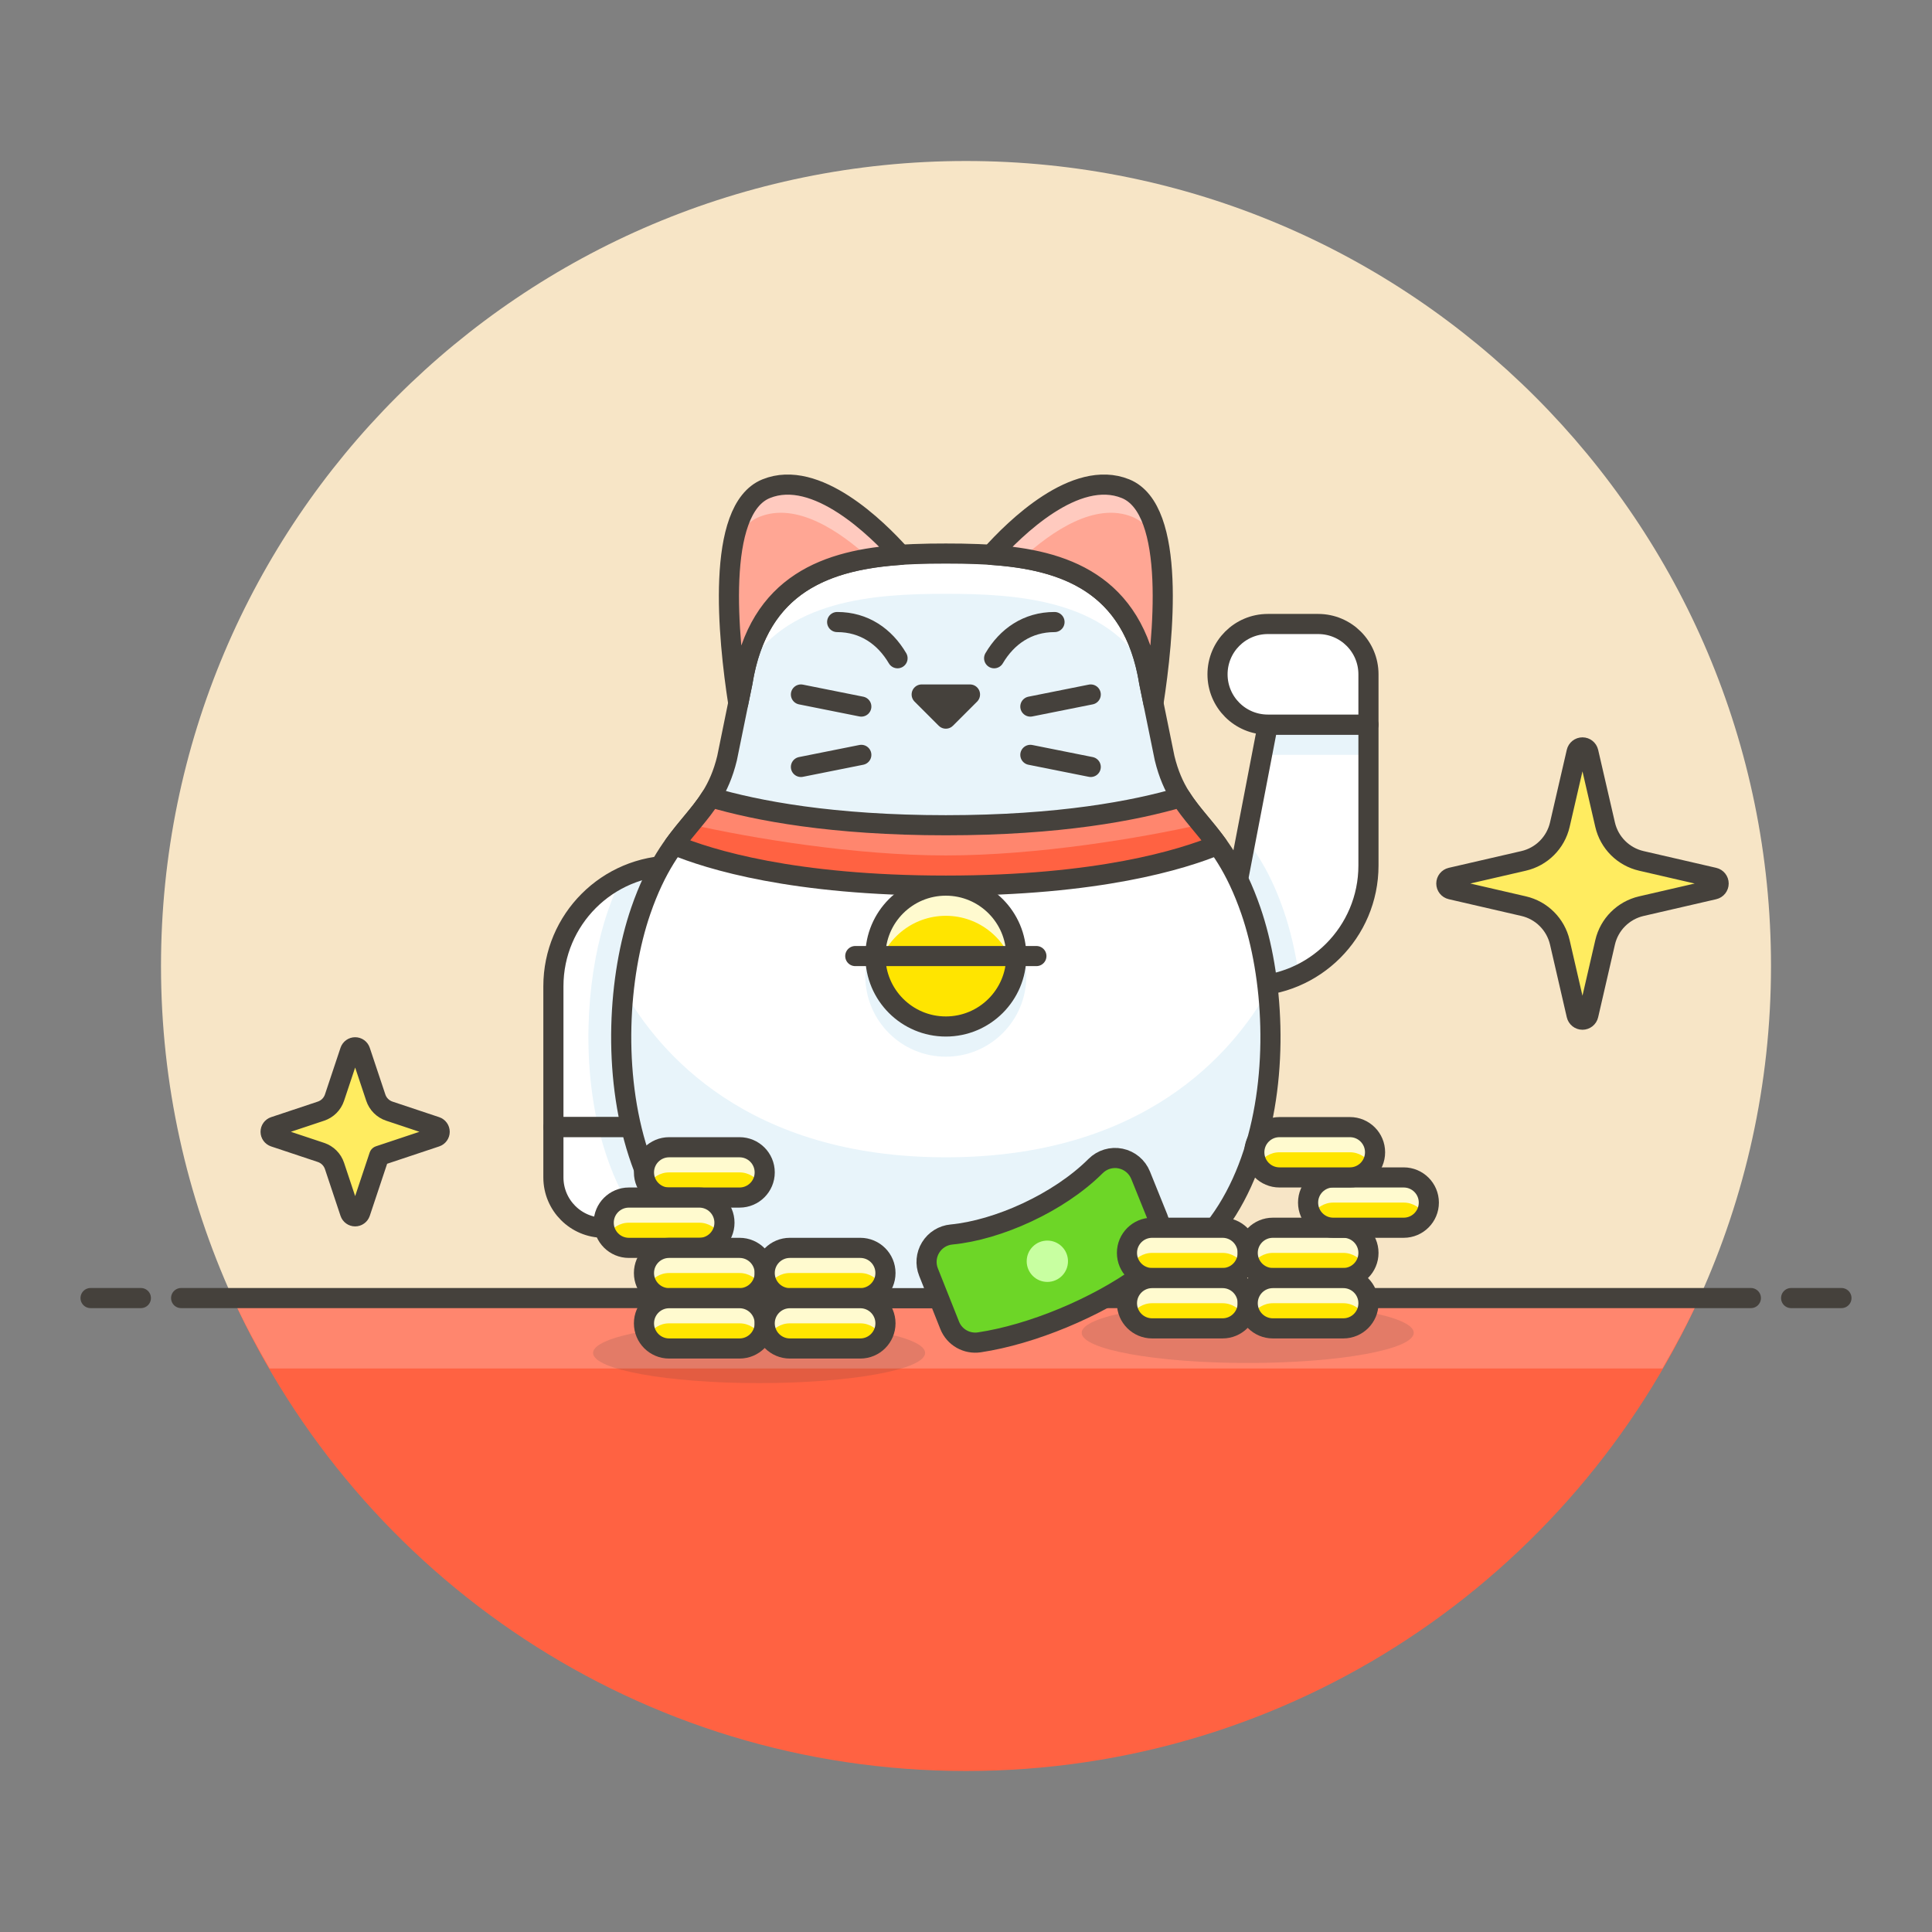 <?xml version="1.0" encoding="utf-8"?>
<!-- Generator: Adobe Illustrator 21.0.0, SVG Export Plug-In . SVG Version: 6.00 Build 0)  -->
<svg version="1.1" id="Layer_1" xmlns="http://www.w3.org/2000/svg" xmlns:xlink="http://www.w3.org/1999/xlink" x="0px" y="0px"
	 width="96px" height="96px" viewBox="0 0 96 96" enable-background="new 0 0 96 96" xml:space="preserve">
<rect x="0" y="0" width="96" height="96" fill="#808080" stroke="none"/>
<g>
	<g>
		<path fill="#F7E5C6" d="M88,48C88,25.909,70.091,8,48,8S8,25.909,8,48c0,5.885,1.281,11.468,3.564,16.5h72.872
			C86.718,59.468,88,53.885,88,48z"/>
		<path fill="#FF6242" d="M11.564,64.5C17.849,78.357,31.794,88,48,88s30.151-9.643,36.436-23.5H11.564z"/>
		<path fill="#FF866E" d="M82.607,68c0.659-1.137,1.282-2.296,1.829-3.5H11.564c0.546,1.204,1.17,2.363,1.829,3.5H82.607z"/>
	</g>
	<g>
		
			<line fill="none" stroke="#45413C" stroke-linecap="round" stroke-linejoin="round" stroke-miterlimit="10" x1="9" y1="64.5" x2="87" y2="64.5"/>
		
			<line fill="none" stroke="#45413C" stroke-linecap="round" stroke-linejoin="round" stroke-miterlimit="10" x1="4.5" y1="64.5" x2="7" y2="64.5"/>
		
			<line fill="none" stroke="#45413C" stroke-linecap="round" stroke-linejoin="round" stroke-miterlimit="10" x1="89" y1="64.5" x2="91.5" y2="64.5"/>
	</g>
</g>
<g>
	<ellipse opacity="0.15" fill="#45413C" cx="37.719" cy="67.226" rx="8.25" ry="1.5"/>
	<ellipse opacity="0.15" fill="#45413C" cx="61.998" cy="66.226" rx="8.25" ry="1.5"/>
	<path fill="#FFFFFF" d="M33.498,56.006v-13c-3.314,0-6,2.687-6,6v7H33.498z"/>
	<path fill="#E8F4FA" d="M33.498,43.006c-0.936,0-1.816,0.22-2.606,0.602c-0.234,0.475-0.464,1.011-0.684,1.648
		c-0.999,2.896-1.342,7.044-0.476,10.75h3.765V43.006z"/>
	<path fill="none" stroke="#45413C" stroke-linecap="round" stroke-linejoin="round" stroke-miterlimit="10" d="M33.498,56.006v-13
		c-3.314,0-6,2.687-6,6v7H33.498z"/>
	<path fill="#FFFFFF" d="M34.498,61.006h-4.5c-1.381,0-2.5-1.119-2.5-2.5v-2.5h7V61.006z"/>
	<path fill="#E8F4FA" d="M32.007,61.006h2.491v-5h-4.765C30.166,57.854,30.901,59.59,32.007,61.006z"/>
	<path fill="none" stroke="#45413C" stroke-linecap="round" stroke-linejoin="round" stroke-miterlimit="10" d="M34.498,61.006h-4.5
		c-1.381,0-2.5-1.119-2.5-2.5v-2.5h7V61.006z"/>
	<path fill="#FFFFFF" d="M62.998,36.006l-2.5,13h1.5c3.313,0,6-2.687,6-6v-7H62.998z"/>
	<polygon fill="#E8F4FA" points="67.998,37.506 67.998,36.006 62.998,36.006 62.709,37.506 	"/>
	<path fill="#E8F4FA" d="M64.535,48.437c-0.168-1.153-0.422-2.235-0.748-3.181c-0.59-1.711-1.249-2.753-1.881-3.576l-1.408,7.326
		h1.5C62.906,49.006,63.764,48.799,64.535,48.437z"/>
	<path fill="none" stroke="#45413C" stroke-linecap="round" stroke-linejoin="round" stroke-miterlimit="10" d="M62.998,36.006
		l-2.5,13h1.5c3.313,0,6-2.687,6-6v-7H62.998z"/>
	<path fill="#FFFFFF" stroke="#45413C" stroke-linecap="round" stroke-linejoin="round" stroke-miterlimit="10" d="M65.498,31.006
		h-2.5c-1.381,0-2.5,1.119-2.5,2.5c0,1.381,1.119,2.5,2.5,2.5h5v-2.5C67.998,32.125,66.879,31.006,65.498,31.006z"/>
	<path fill="#E8F4FA" d="M62.156,45.256c-1.526-4.423-3.513-4.396-4.287-7.582l-0.767-3.761c-0.964-6.032-5.904-6.407-10.104-6.407
		s-9.141,0.375-10.104,6.407l-0.767,3.761c-0.774,3.187-2.761,3.159-4.287,7.582c-2.236,6.482-1.203,19.25,9.388,19.25h11.541
		C63.359,64.506,64.393,51.738,62.156,45.256z"/>
	<path fill="#E8F4FA" d="M62.156,45.256c-1.526-4.423-3.513-4.396-4.287-7.582l-0.767-3.761c-0.964-6.032-5.904-6.407-10.104-6.407
		s-9.141,0.375-10.104,6.407l-0.767,3.761c-0.774,3.187-2.761,3.159-4.287,7.582c-2.236,6.482-1.203,19.25,9.388,19.25h11.541
		C63.359,64.506,64.393,51.738,62.156,45.256z"/>
	<g>
		<path fill="#FFFFFF" d="M62.156,45.256c-0.521-1.51-1.096-2.495-1.656-3.273l0,0c-1.748,0.725-5.926,2.023-13.502,2.023
			s-11.754-1.298-13.502-2.023l0,0c-0.56,0.778-1.135,1.763-1.656,3.273c-0.398,1.155-0.691,2.514-0.846,3.961
			c1.74,3.08,6.14,8.289,16.004,8.289s14.264-5.21,16.004-8.289C62.848,47.77,62.555,46.411,62.156,45.256z"/>
		<circle fill="#E8F4FA" cx="46.998" cy="48.506" r="4"/>
	</g>
	<g>
		<path fill="#FFFFFF" d="M46.998,29.506c3.508,0,8.031,0.274,9.992,3.876c-1.17-5.508-5.923-5.876-9.992-5.876
			s-8.822,0.368-9.992,5.876C38.967,29.78,43.49,29.506,46.998,29.506z"/>
	</g>
	<path fill="none" stroke="#45413C" stroke-linecap="round" stroke-linejoin="round" stroke-miterlimit="10" d="M62.156,45.256
		c-1.526-4.423-3.513-4.396-4.287-7.582l-0.767-3.761c-0.964-6.032-5.904-6.407-10.104-6.407s-9.141,0.375-10.104,6.407
		l-0.767,3.761c-0.774,3.187-2.761,3.159-4.287,7.582c-2.236,6.482-1.203,19.25,9.388,19.25h11.541
		C63.359,64.506,64.393,51.738,62.156,45.256z"/>
	<g>
		<path fill="#6DD627" stroke="#45413C" stroke-linejoin="round" stroke-miterlimit="10" d="M56.676,58.396
			c-0.172-0.426-0.546-0.737-0.996-0.829c-0.45-0.092-0.916,0.049-1.24,0.373c-1.835,1.831-4.87,3.185-7.16,3.401
			c-0.429,0.04-0.813,0.28-1.038,0.648c-0.226,0.368-0.265,0.82-0.105,1.22l1.052,2.645c0.234,0.591,0.845,0.94,1.475,0.846
			c2.597-0.389,5.805-1.717,8.048-3.338c0.895-0.646,1.235-1.818,0.822-2.842L56.676,58.396z"/>
		<ellipse transform="matrix(1 -0.003 0.003 1 -0.165 0.137)" fill="#C8FFA1" cx="52.019" cy="62.69" rx="1.026" ry="1.027"/>
	</g>
	<path fill="#FFA694" d="M36.894,33.913c0.796-4.978,4.298-6.101,7.858-6.342c-1.166-1.305-4.197-4.298-6.683-3.287
		c-2.53,1.03-1.89,7.407-1.386,10.656L36.894,33.913z"/>
	<g>
		<path fill="#FFCABF" d="M37.729,25.684c1.855-0.756,4.015,0.722,5.476,2.062c0.51-0.082,1.027-0.14,1.548-0.175
			c-1.166-1.305-4.197-4.298-6.683-3.287c-0.962,0.392-1.464,1.558-1.69,3.03C36.666,26.527,37.099,25.94,37.729,25.684z"/>
	</g>
	<path fill="none" stroke="#45413C" stroke-linecap="round" stroke-linejoin="round" stroke-miterlimit="10" d="M36.894,33.913
		c0.796-4.978,4.298-6.101,7.858-6.342c-1.166-1.305-4.197-4.298-6.683-3.287c-2.53,1.03-1.89,7.407-1.386,10.656L36.894,33.913z"/>
	<path fill="#FFA694" d="M57.103,33.913c-0.796-4.978-4.298-6.101-7.858-6.342c1.166-1.305,4.197-4.298,6.683-3.287
		c2.53,1.03,1.89,7.407,1.386,10.656L57.103,33.913z"/>
	<g>
		<path fill="#FFCABF" d="M56.268,25.684c-1.855-0.756-4.015,0.722-5.476,2.062c-0.51-0.082-1.027-0.14-1.548-0.175
			c1.166-1.305,4.197-4.298,6.683-3.287c0.962,0.392,1.464,1.558,1.69,3.03C57.33,26.527,56.897,25.94,56.268,25.684z"/>
	</g>
	<path fill="none" stroke="#45413C" stroke-linecap="round" stroke-linejoin="round" stroke-miterlimit="10" d="M57.103,33.913
		c-0.796-4.978-4.298-6.101-7.858-6.342c1.166-1.305,4.197-4.298,6.683-3.287c2.53,1.03,1.89,7.407,1.386,10.656L57.103,33.913z"/>
	<polygon fill="none" stroke="#45413C" stroke-linecap="round" stroke-linejoin="round" stroke-miterlimit="10" points="
		46.998,35.708 45.798,34.509 48.198,34.509 	"/>
	
		<line fill="none" stroke="#45413C" stroke-linecap="round" stroke-linejoin="round" stroke-miterlimit="10" x1="39.798" y1="34.509" x2="42.798" y2="35.109"/>
	
		<line fill="none" stroke="#45413C" stroke-linecap="round" stroke-linejoin="round" stroke-miterlimit="10" x1="39.798" y1="38.109" x2="42.798" y2="37.509"/>
	<path fill="none" stroke="#45413C" stroke-linecap="round" stroke-linejoin="round" stroke-miterlimit="10" d="M44.598,32.708
		c-0.636-1.08-1.656-1.799-3-1.799"/>
	
		<line fill="none" stroke="#45413C" stroke-linecap="round" stroke-linejoin="round" stroke-miterlimit="10" x1="54.198" y1="34.509" x2="51.198" y2="35.109"/>
	
		<line fill="none" stroke="#45413C" stroke-linecap="round" stroke-linejoin="round" stroke-miterlimit="10" x1="54.198" y1="38.109" x2="51.198" y2="37.509"/>
	<path fill="none" stroke="#45413C" stroke-linecap="round" stroke-linejoin="round" stroke-miterlimit="10" d="M49.398,32.708
		c0.636-1.08,1.656-1.799,3-1.799"/>
	<path fill="#FF6242" d="M35.322,39.615c-0.518,0.823-1.162,1.45-1.826,2.368c1.748,0.725,5.926,2.023,13.502,2.023
		s11.754-1.298,13.502-2.023c-0.664-0.918-1.309-1.544-1.826-2.368c-2.275,0.668-6.028,1.391-11.676,1.391
		S37.598,40.283,35.322,39.615z"/>
	<path fill="#FF866E" d="M46.998,42.506c4.539,0,9.673-0.859,12.697-1.544c-0.369-0.446-0.719-0.865-1.021-1.347
		c-2.275,0.668-6.028,1.391-11.676,1.391s-9.4-0.723-11.676-1.391c-0.303,0.482-0.652,0.901-1.021,1.347
		C37.325,41.646,42.459,42.506,46.998,42.506z"/>
	<path fill="none" stroke="#45413C" stroke-linecap="round" stroke-linejoin="round" stroke-miterlimit="10" d="M35.322,39.615
		c-0.518,0.823-1.162,1.45-1.826,2.368c1.748,0.725,5.926,2.023,13.502,2.023s11.754-1.298,13.502-2.023
		c-0.664-0.918-1.309-1.544-1.826-2.368c-2.275,0.668-6.028,1.391-11.676,1.391S37.598,40.283,35.322,39.615z"/>
	<circle fill="#FFE500" cx="46.998" cy="47.506" r="3.5"/>
	<path fill="#FFFACF" d="M46.998,45.506c1.675,0,3.071,1.178,3.415,2.75c0.053-0.242,0.085-0.492,0.085-0.75
		c0-1.933-1.566-3.5-3.5-3.5c-1.934,0-3.5,1.567-3.5,3.5c0,0.258,0.032,0.508,0.085,0.75C43.927,46.684,45.323,45.506,46.998,45.506
		z"/>
	<circle fill="none" stroke="#45413C" stroke-miterlimit="10" cx="46.998" cy="47.506" r="3.5"/>
	
		<line fill="none" stroke="#45413C" stroke-linecap="round" stroke-linejoin="round" stroke-miterlimit="10" x1="42.498" y1="47.506" x2="51.498" y2="47.506"/>
	<g>
		<path fill="#FFE500" d="M36.748,57.006h-3.5c-0.69,0-1.25,0.559-1.25,1.25c0,0.69,0.56,1.25,1.25,1.25h3.5
			c0.69,0,1.25-0.56,1.25-1.25C37.998,57.565,37.438,57.006,36.748,57.006z"/>
		<path fill="#FFFACF" d="M33.248,58.256h3.5c0.457,0,0.841,0.258,1.059,0.625c0.111-0.187,0.191-0.392,0.191-0.625
			c0-0.691-0.56-1.25-1.25-1.25h-3.5c-0.69,0-1.25,0.559-1.25,1.25c0,0.233,0.08,0.438,0.191,0.625
			C32.407,58.514,32.791,58.256,33.248,58.256z"/>
		<path fill="none" stroke="#45413C" stroke-miterlimit="10" d="M36.748,57.006h-3.5c-0.69,0-1.25,0.559-1.25,1.25
			c0,0.69,0.56,1.25,1.25,1.25h3.5c0.69,0,1.25-0.56,1.25-1.25C37.998,57.565,37.438,57.006,36.748,57.006z"/>
	</g>
	<g>
		<path fill="#FFE500" d="M34.748,59.506h-3.5c-0.69,0-1.25,0.559-1.25,1.25c0,0.69,0.56,1.25,1.25,1.25h3.5
			c0.69,0,1.25-0.56,1.25-1.25C35.998,60.065,35.438,59.506,34.748,59.506z"/>
		<path fill="#FFFACF" d="M31.248,60.756h3.5c0.457,0,0.841,0.258,1.059,0.625c0.111-0.187,0.191-0.392,0.191-0.625
			c0-0.691-0.56-1.25-1.25-1.25h-3.5c-0.69,0-1.25,0.559-1.25,1.25c0,0.233,0.08,0.438,0.191,0.625
			C30.407,61.014,30.791,60.756,31.248,60.756z"/>
		<path fill="none" stroke="#45413C" stroke-miterlimit="10" d="M34.748,59.506h-3.5c-0.69,0-1.25,0.559-1.25,1.25
			c0,0.69,0.56,1.25,1.25,1.25h3.5c0.69,0,1.25-0.56,1.25-1.25C35.998,60.065,35.438,59.506,34.748,59.506z"/>
	</g>
	<g>
		<path fill="#FFE500" d="M36.748,62.006h-3.5c-0.69,0-1.25,0.559-1.25,1.25c0,0.69,0.56,1.25,1.25,1.25h3.5
			c0.69,0,1.25-0.56,1.25-1.25C37.998,62.565,37.438,62.006,36.748,62.006z"/>
		<path fill="#FFFACF" d="M33.248,63.256h3.5c0.457,0,0.841,0.258,1.059,0.625c0.111-0.187,0.191-0.392,0.191-0.625
			c0-0.691-0.56-1.25-1.25-1.25h-3.5c-0.69,0-1.25,0.559-1.25,1.25c0,0.233,0.08,0.438,0.191,0.625
			C32.407,63.514,32.791,63.256,33.248,63.256z"/>
		<path fill="none" stroke="#45413C" stroke-miterlimit="10" d="M36.748,62.006h-3.5c-0.69,0-1.25,0.559-1.25,1.25
			c0,0.69,0.56,1.25,1.25,1.25h3.5c0.69,0,1.25-0.56,1.25-1.25C37.998,62.565,37.438,62.006,36.748,62.006z"/>
	</g>
	<g>
		<path fill="#FFE500" d="M36.748,64.506h-3.5c-0.69,0-1.25,0.56-1.25,1.25c0,0.69,0.56,1.25,1.25,1.25h3.5
			c0.69,0,1.25-0.56,1.25-1.25C37.998,65.065,37.438,64.506,36.748,64.506z"/>
		<path fill="#FFFACF" d="M33.248,65.756h3.5c0.457,0,0.841,0.258,1.059,0.625c0.111-0.187,0.191-0.392,0.191-0.625
			c0-0.69-0.56-1.25-1.25-1.25h-3.5c-0.69,0-1.25,0.56-1.25,1.25c0,0.233,0.08,0.438,0.191,0.625
			C32.407,66.014,32.791,65.756,33.248,65.756z"/>
		<path fill="none" stroke="#45413C" stroke-miterlimit="10" d="M36.748,64.506h-3.5c-0.69,0-1.25,0.56-1.25,1.25
			c0,0.69,0.56,1.25,1.25,1.25h3.5c0.69,0,1.25-0.56,1.25-1.25C37.998,65.065,37.438,64.506,36.748,64.506z"/>
	</g>
	<g>
		<path fill="#FFE500" d="M42.748,62.006h-3.5c-0.69,0-1.25,0.559-1.25,1.25c0,0.69,0.56,1.25,1.25,1.25h3.5
			c0.69,0,1.25-0.56,1.25-1.25C43.998,62.565,43.438,62.006,42.748,62.006z"/>
		<path fill="#FFFACF" d="M39.248,63.256h3.5c0.457,0,0.841,0.258,1.059,0.625c0.111-0.187,0.191-0.392,0.191-0.625
			c0-0.691-0.56-1.25-1.25-1.25h-3.5c-0.69,0-1.25,0.559-1.25,1.25c0,0.233,0.08,0.438,0.191,0.625
			C38.407,63.514,38.791,63.256,39.248,63.256z"/>
		<path fill="none" stroke="#45413C" stroke-miterlimit="10" d="M42.748,62.006h-3.5c-0.69,0-1.25,0.559-1.25,1.25
			c0,0.69,0.56,1.25,1.25,1.25h3.5c0.69,0,1.25-0.56,1.25-1.25C43.998,62.565,43.438,62.006,42.748,62.006z"/>
	</g>
	<g>
		<path fill="#FFE500" d="M42.748,64.506h-3.5c-0.69,0-1.25,0.56-1.25,1.25c0,0.69,0.56,1.25,1.25,1.25h3.5
			c0.69,0,1.25-0.56,1.25-1.25C43.998,65.065,43.438,64.506,42.748,64.506z"/>
		<path fill="#FFFACF" d="M39.248,65.756h3.5c0.457,0,0.841,0.258,1.059,0.625c0.111-0.187,0.191-0.392,0.191-0.625
			c0-0.69-0.56-1.25-1.25-1.25h-3.5c-0.69,0-1.25,0.56-1.25,1.25c0,0.233,0.08,0.438,0.191,0.625
			C38.407,66.014,38.791,65.756,39.248,65.756z"/>
		<path fill="none" stroke="#45413C" stroke-miterlimit="10" d="M42.748,64.506h-3.5c-0.69,0-1.25,0.56-1.25,1.25
			c0,0.69,0.56,1.25,1.25,1.25h3.5c0.69,0,1.25-0.56,1.25-1.25C43.998,65.065,43.438,64.506,42.748,64.506z"/>
	</g>
	<g>
		<path fill="#FFE500" d="M60.748,61.006h-3.5c-0.69,0-1.25,0.559-1.25,1.25c0,0.69,0.56,1.25,1.25,1.25h3.5
			c0.69,0,1.25-0.56,1.25-1.25C61.998,61.565,61.438,61.006,60.748,61.006z"/>
		<path fill="#FFFACF" d="M57.248,62.256h3.5c0.457,0,0.841,0.258,1.059,0.625c0.111-0.187,0.191-0.392,0.191-0.625
			c0-0.691-0.56-1.25-1.25-1.25h-3.5c-0.69,0-1.25,0.559-1.25,1.25c0,0.233,0.08,0.438,0.191,0.625
			C56.407,62.514,56.791,62.256,57.248,62.256z"/>
		<path fill="none" stroke="#45413C" stroke-miterlimit="10" d="M60.748,61.006h-3.5c-0.69,0-1.25,0.559-1.25,1.25
			c0,0.69,0.56,1.25,1.25,1.25h3.5c0.69,0,1.25-0.56,1.25-1.25C61.998,61.565,61.438,61.006,60.748,61.006z"/>
	</g>
	<g>
		<path fill="#FFE500" d="M60.748,63.506h-3.5c-0.69,0-1.25,0.559-1.25,1.25c0,0.69,0.56,1.25,1.25,1.25h3.5
			c0.69,0,1.25-0.56,1.25-1.25C61.998,64.065,61.438,63.506,60.748,63.506z"/>
		<path fill="#FFFACF" d="M57.248,64.756h3.5c0.457,0,0.841,0.258,1.059,0.625c0.111-0.187,0.191-0.392,0.191-0.625
			c0-0.69-0.56-1.25-1.25-1.25h-3.5c-0.69,0-1.25,0.559-1.25,1.25c0,0.233,0.08,0.438,0.191,0.625
			C56.407,65.014,56.791,64.756,57.248,64.756z"/>
		<path fill="none" stroke="#45413C" stroke-miterlimit="10" d="M60.748,63.506h-3.5c-0.69,0-1.25,0.559-1.25,1.25
			c0,0.69,0.56,1.25,1.25,1.25h3.5c0.69,0,1.25-0.56,1.25-1.25C61.998,64.065,61.438,63.506,60.748,63.506z"/>
	</g>
	<g>
		<path fill="#FFE500" d="M66.748,61.006h-3.5c-0.69,0-1.25,0.559-1.25,1.25c0,0.69,0.56,1.25,1.25,1.25h3.5
			c0.69,0,1.25-0.56,1.25-1.25C67.998,61.565,67.438,61.006,66.748,61.006z"/>
		<path fill="#FFFACF" d="M63.248,62.256h3.5c0.457,0,0.841,0.258,1.059,0.625c0.111-0.187,0.191-0.392,0.191-0.625
			c0-0.691-0.56-1.25-1.25-1.25h-3.5c-0.69,0-1.25,0.559-1.25,1.25c0,0.233,0.08,0.438,0.191,0.625
			C62.407,62.514,62.791,62.256,63.248,62.256z"/>
		<path fill="none" stroke="#45413C" stroke-miterlimit="10" d="M66.748,61.006h-3.5c-0.69,0-1.25,0.559-1.25,1.25
			c0,0.69,0.56,1.25,1.25,1.25h3.5c0.69,0,1.25-0.56,1.25-1.25C67.998,61.565,67.438,61.006,66.748,61.006z"/>
	</g>
	<g>
		<path fill="#FFE500" d="M69.748,58.506h-3.5c-0.69,0-1.25,0.559-1.25,1.25c0,0.69,0.56,1.25,1.25,1.25h3.5
			c0.69,0,1.25-0.56,1.25-1.25C70.998,59.065,70.438,58.506,69.748,58.506z"/>
		<path fill="#FFFACF" d="M66.248,59.756h3.5c0.457,0,0.841,0.258,1.059,0.625c0.111-0.187,0.191-0.392,0.191-0.625
			c0-0.691-0.56-1.25-1.25-1.25h-3.5c-0.69,0-1.25,0.559-1.25,1.25c0,0.233,0.08,0.438,0.191,0.625
			C65.407,60.014,65.791,59.756,66.248,59.756z"/>
		<path fill="none" stroke="#45413C" stroke-miterlimit="10" d="M69.748,58.506h-3.5c-0.69,0-1.25,0.559-1.25,1.25
			c0,0.69,0.56,1.25,1.25,1.25h3.5c0.69,0,1.25-0.56,1.25-1.25C70.998,59.065,70.438,58.506,69.748,58.506z"/>
	</g>
	<g>
		<path fill="#FFE500" d="M67.076,56.006h-3.5c-0.69,0-1.25,0.559-1.25,1.25c0,0.69,0.56,1.25,1.25,1.25h3.5
			c0.69,0,1.25-0.56,1.25-1.25C68.326,56.565,67.767,56.006,67.076,56.006z"/>
		<path fill="#FFFACF" d="M63.576,57.256h3.5c0.457,0,0.841,0.258,1.059,0.625c0.111-0.187,0.191-0.392,0.191-0.625
			c0-0.691-0.56-1.25-1.25-1.25h-3.5c-0.69,0-1.25,0.559-1.25,1.25c0,0.233,0.08,0.438,0.191,0.625
			C62.735,57.514,63.119,57.256,63.576,57.256z"/>
		<path fill="none" stroke="#45413C" stroke-miterlimit="10" d="M67.076,56.006h-3.5c-0.69,0-1.25,0.559-1.25,1.25
			c0,0.69,0.56,1.25,1.25,1.25h3.5c0.69,0,1.25-0.56,1.25-1.25C68.326,56.565,67.767,56.006,67.076,56.006z"/>
	</g>
	<g>
		<path fill="#FFE500" d="M66.748,63.506h-3.5c-0.69,0-1.25,0.559-1.25,1.25c0,0.69,0.56,1.25,1.25,1.25h3.5
			c0.69,0,1.25-0.56,1.25-1.25C67.998,64.065,67.438,63.506,66.748,63.506z"/>
		<path fill="#FFFACF" d="M63.248,64.756h3.5c0.457,0,0.841,0.258,1.059,0.625c0.111-0.187,0.191-0.392,0.191-0.625
			c0-0.69-0.56-1.25-1.25-1.25h-3.5c-0.69,0-1.25,0.559-1.25,1.25c0,0.233,0.08,0.438,0.191,0.625
			C62.407,65.014,62.791,64.756,63.248,64.756z"/>
		<path fill="none" stroke="#45413C" stroke-miterlimit="10" d="M66.748,63.506h-3.5c-0.69,0-1.25,0.559-1.25,1.25
			c0,0.69,0.56,1.25,1.25,1.25h3.5c0.69,0,1.25-0.56,1.25-1.25C67.998,64.065,67.438,63.506,66.748,63.506z"/>
	</g>
	<g>
		<path fill="#FFEC60" stroke="#45413C" stroke-linecap="round" stroke-linejoin="round" stroke-miterlimit="10" d="M79.757,46.826
			c0.206-0.894,0.905-1.592,1.799-1.799l3.61-0.833c0.136-0.031,0.232-0.153,0.232-0.292c0-0.14-0.096-0.261-0.232-0.292
			l-3.61-0.833c-0.894-0.206-1.593-0.905-1.799-1.799l-0.833-3.608c-0.032-0.136-0.153-0.232-0.292-0.232
			c-0.14,0-0.261,0.096-0.292,0.232l-0.833,3.608c-0.206,0.894-0.905,1.593-1.799,1.799L72.1,43.609
			c-0.136,0.032-0.233,0.153-0.233,0.292c0,0.14,0.096,0.261,0.233,0.292l3.608,0.833c0.894,0.206,1.592,0.905,1.799,1.799
			l0.833,3.61c0.031,0.136,0.153,0.233,0.292,0.233s0.261-0.096,0.292-0.233L79.757,46.826z"/>
	</g>
	<g>
		<path fill="#FFEC60" stroke="#45413C" stroke-linecap="round" stroke-linejoin="round" stroke-miterlimit="10" d="M18.841,57.432
			l2.825-0.942c0.108-0.036,0.181-0.138,0.181-0.252c0-0.114-0.073-0.215-0.181-0.252l-2.322-0.774
			c-0.317-0.106-0.565-0.354-0.671-0.671l-0.774-2.321c-0.036-0.108-0.137-0.181-0.252-0.181c-0.114,0-0.215,0.073-0.252,0.181
			l-0.774,2.321c-0.106,0.317-0.354,0.565-0.671,0.671l-2.323,0.774c-0.108,0.036-0.181,0.138-0.181,0.252
			c0,0.114,0.073,0.215,0.181,0.252l2.323,0.774c0.317,0.106,0.565,0.354,0.671,0.671l0.774,2.323
			c0.036,0.108,0.137,0.181,0.252,0.181c0.114,0,0.215-0.073,0.252-0.181L18.841,57.432z"/>
	</g>
</g>
</svg>
